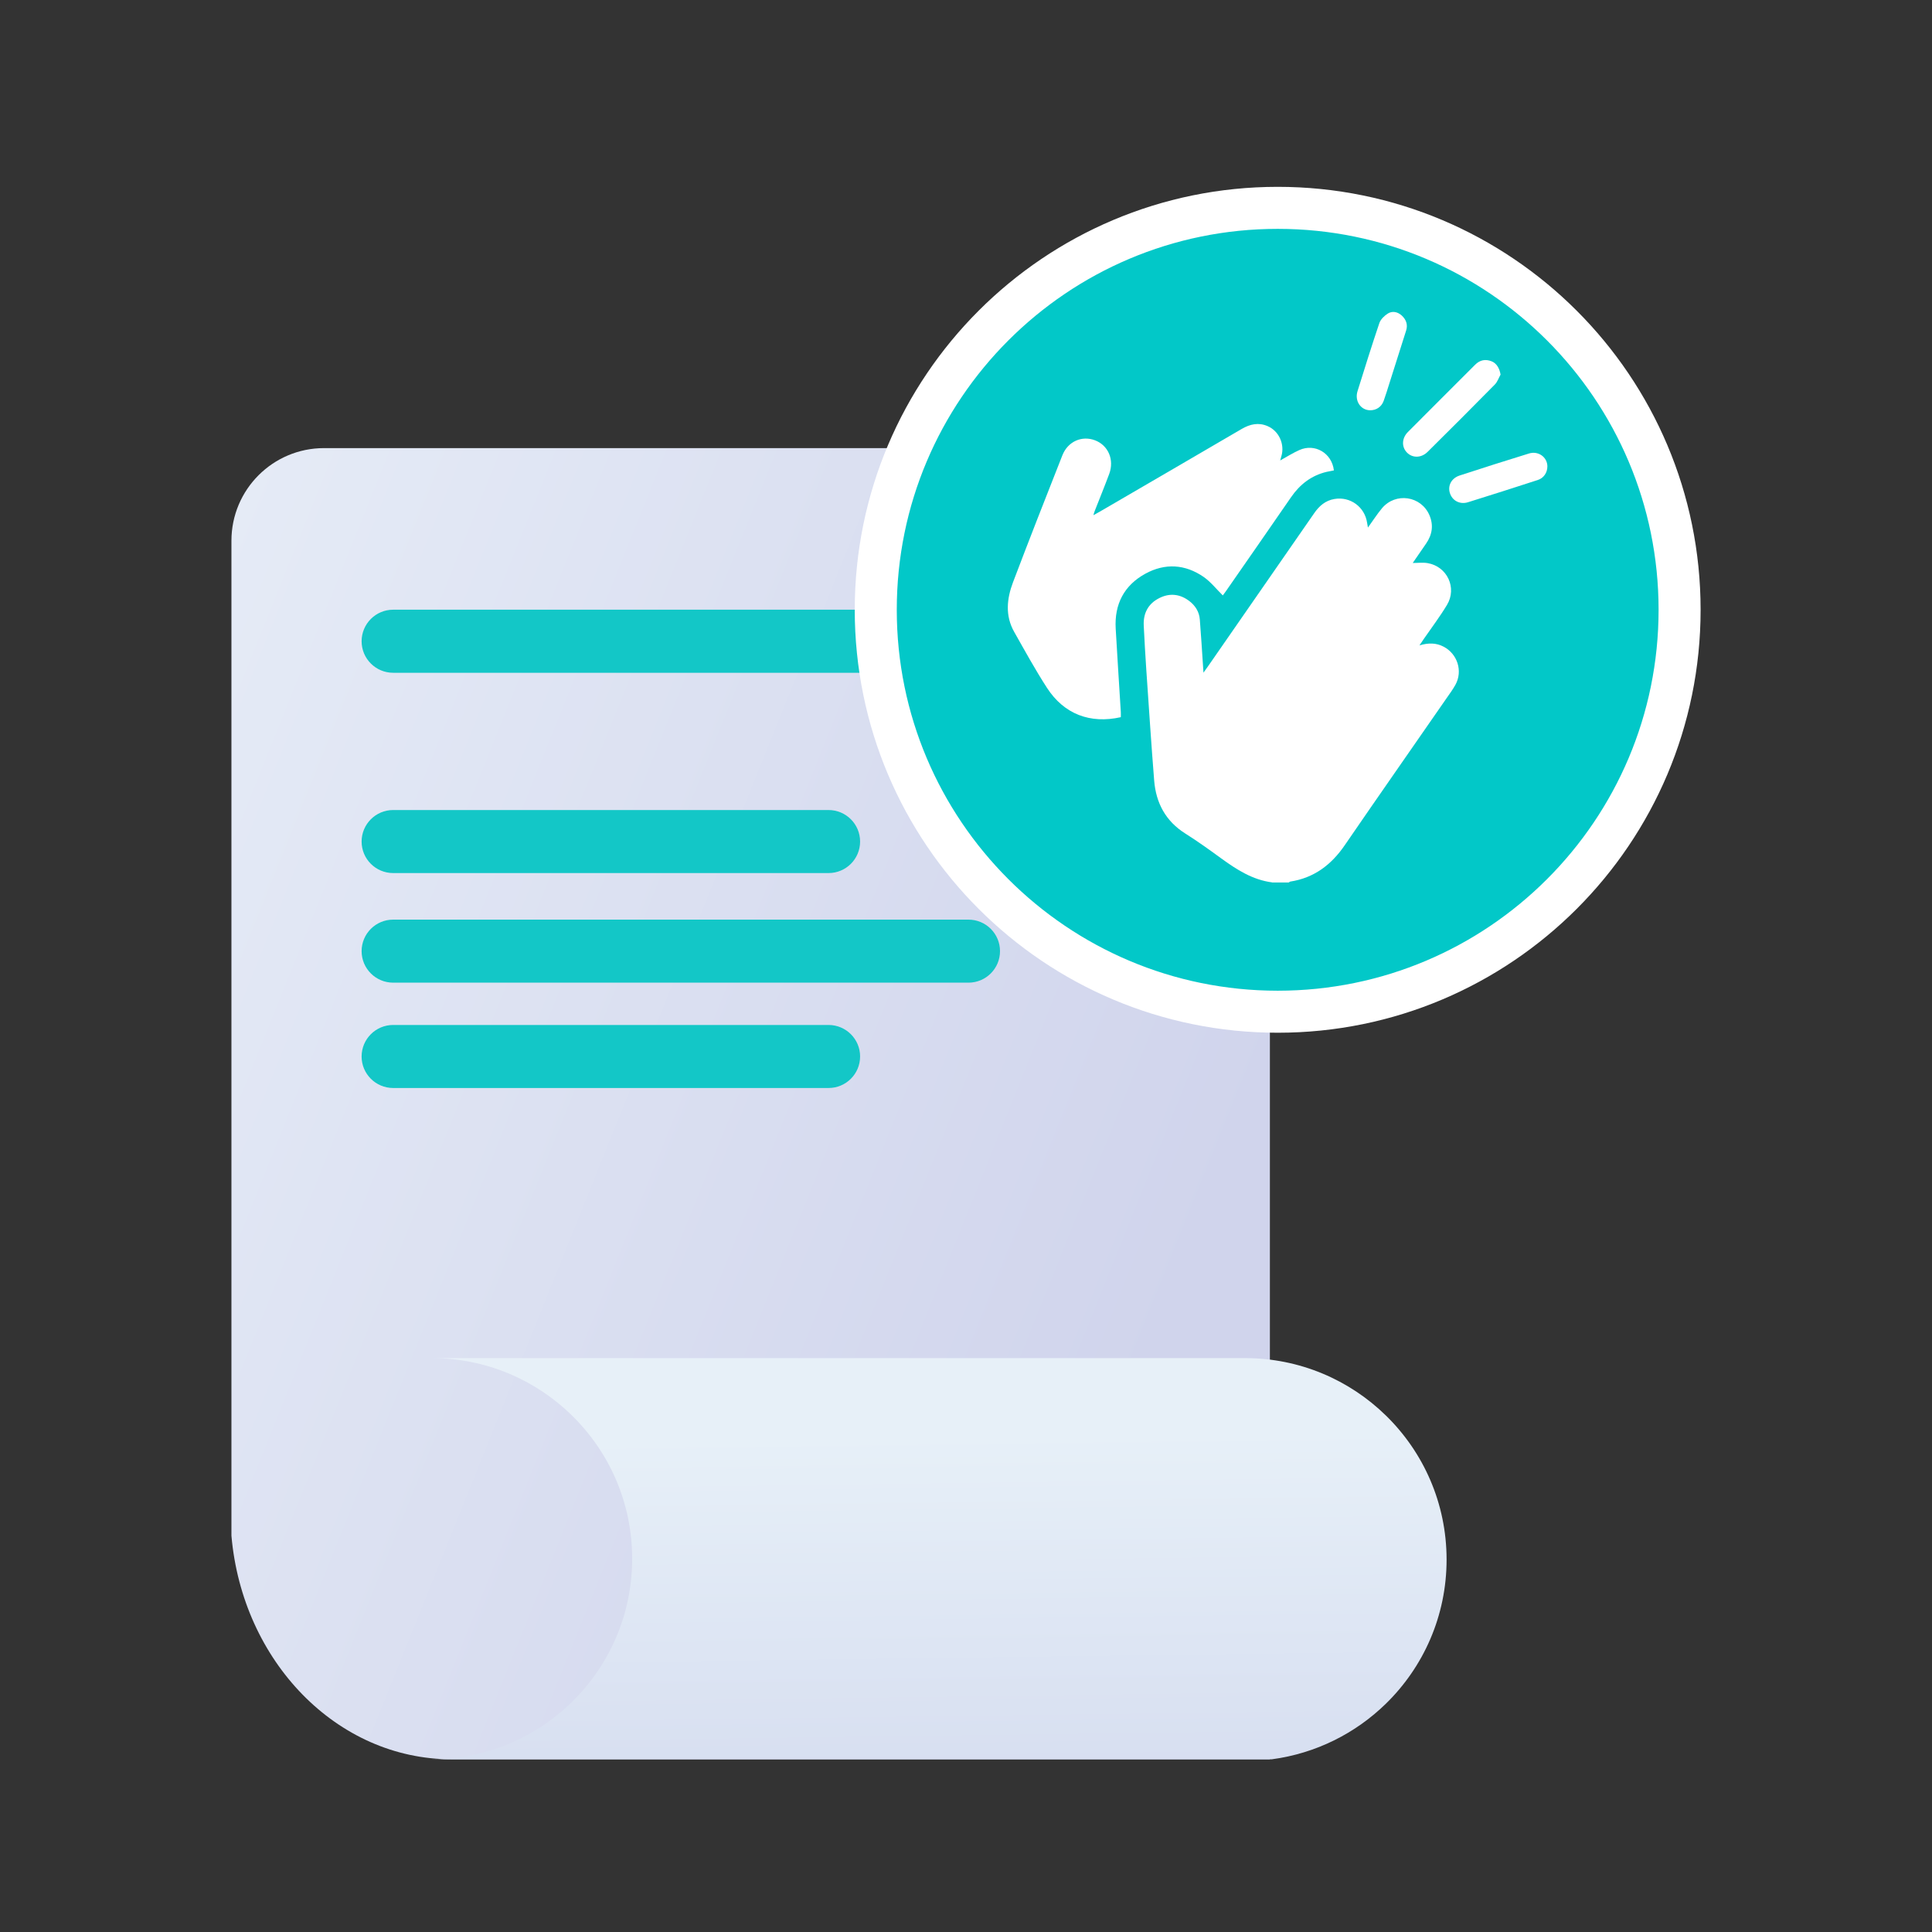 <svg width="48" height="48" viewBox="0 0 48 48" fill="none" xmlns="http://www.w3.org/2000/svg">
<rect x="0" y="0" width="48" height="48" fill="#333333" stroke="none"/>
<g clip-path="url(#clip0_11095_36292)">
<path d="M31.55 13.434V43.709H11.22C8.367 43.709 6.021 41.273 5.75 38.155V13.434C5.75 12.163 6.78 11.133 8.051 11.133H29.249C30.519 11.133 31.55 12.163 31.55 13.434Z" fill="url(#paint0_linear_11095_36292)"/>
<path d="M35.94 38.748C35.94 40.151 35.363 41.418 34.433 42.327C33.679 43.063 32.696 43.563 31.599 43.709H10.723C10.947 43.709 11.168 43.694 11.385 43.665C12.477 43.52 13.457 43.022 14.206 42.289C15.131 41.384 15.706 40.123 15.706 38.726C15.706 37.329 15.132 36.068 14.206 35.163C13.308 34.284 12.078 33.742 10.723 33.742H30.933C32.295 33.742 33.53 34.286 34.433 35.169C35.363 36.077 35.94 37.345 35.94 38.748Z" fill="url(#paint1_linear_11095_36292)"/>
<path d="M24.991 15.148H9.768C9.335 15.148 8.984 15.499 8.984 15.932C8.984 16.364 9.335 16.715 9.768 16.715H24.991C25.424 16.715 25.774 16.364 25.774 15.932C25.774 15.499 25.424 15.148 24.991 15.148Z" fill="#13C7C7"/>
<path d="M20.585 20.125H9.768C9.335 20.125 8.984 20.476 8.984 20.908C8.984 21.341 9.335 21.691 9.768 21.691H20.585C21.018 21.691 21.369 21.341 21.369 20.908C21.369 20.476 21.018 20.125 20.585 20.125Z" fill="#13C7C7"/>
<path d="M20.585 25.465H9.768C9.335 25.465 8.984 25.816 8.984 26.248C8.984 26.681 9.335 27.031 9.768 27.031H20.585C21.018 27.031 21.369 26.681 21.369 26.248C21.369 25.816 21.018 25.465 20.585 25.465Z" fill="#13C7C7"/>
<path d="M24.061 22.848H9.768C9.335 22.848 8.984 23.198 8.984 23.631C8.984 24.063 9.335 24.414 9.768 24.414H24.061C24.494 24.414 24.845 24.063 24.845 23.631C24.845 23.198 24.494 22.848 24.061 22.848Z" fill="#13C7C7"/>
<path d="M31.744 25.136C37.259 25.136 41.729 20.665 41.729 15.15C41.729 9.635 37.259 5.164 31.744 5.164C26.229 5.164 21.758 9.635 21.758 15.15C21.758 20.665 26.229 25.136 31.744 25.136Z" fill="url(#paint2_linear_11095_36292)" stroke="white" stroke-width="1.044" stroke-miterlimit="10"/>
<path d="M31.607 21.923C31.118 21.86 30.723 21.604 30.336 21.323C30.046 21.111 29.753 20.901 29.449 20.709C28.96 20.401 28.72 19.95 28.675 19.392C28.602 18.477 28.543 17.562 28.48 16.648C28.455 16.279 28.434 15.911 28.416 15.543C28.401 15.238 28.524 15.001 28.797 14.862C29.057 14.728 29.316 14.755 29.55 14.934C29.699 15.049 29.794 15.201 29.809 15.39C29.84 15.776 29.863 16.163 29.889 16.549C29.892 16.589 29.894 16.629 29.9 16.712C29.956 16.632 29.993 16.583 30.027 16.534C30.902 15.273 31.777 14.011 32.651 12.75C32.777 12.568 32.931 12.434 33.156 12.397C33.547 12.331 33.908 12.595 33.965 12.988C33.97 13.018 33.976 13.049 33.986 13.107C34.112 12.933 34.215 12.771 34.337 12.625C34.675 12.226 35.305 12.319 35.513 12.798C35.62 13.046 35.584 13.284 35.431 13.505C35.319 13.667 35.207 13.83 35.099 13.987C35.225 13.987 35.349 13.971 35.466 13.99C35.953 14.071 36.206 14.604 35.95 15.029C35.777 15.317 35.573 15.586 35.382 15.863C35.349 15.912 35.316 15.961 35.266 16.034C35.488 15.969 35.679 15.969 35.865 16.066C36.211 16.246 36.347 16.672 36.16 17.013C36.093 17.134 36.01 17.245 35.931 17.359C35.092 18.572 34.246 19.779 33.412 20.996C33.078 21.485 32.648 21.812 32.054 21.903C32.042 21.905 32.032 21.917 32.02 21.925H31.605L31.607 21.923Z" fill="white"/>
<path d="M27.846 17.818C27.084 17.989 26.435 17.742 26.013 17.091C25.721 16.64 25.461 16.166 25.196 15.697C24.969 15.295 25.014 14.873 25.168 14.466C25.568 13.411 25.98 12.362 26.394 11.313C26.531 10.966 26.88 10.815 27.207 10.94C27.534 11.065 27.689 11.422 27.558 11.775C27.444 12.081 27.32 12.384 27.201 12.688C27.189 12.716 27.181 12.746 27.165 12.8C27.229 12.764 27.272 12.742 27.315 12.717C28.493 12.031 29.672 11.347 30.848 10.658C31.056 10.537 31.266 10.489 31.493 10.587C31.776 10.708 31.924 11.038 31.835 11.336C31.827 11.366 31.818 11.394 31.806 11.44C31.975 11.347 32.123 11.252 32.281 11.182C32.666 11.008 33.091 11.256 33.14 11.687C33.08 11.699 33.017 11.71 32.956 11.724C32.579 11.815 32.297 12.034 32.078 12.35C31.54 13.132 30.997 13.911 30.456 14.69C30.428 14.73 30.398 14.77 30.38 14.793C30.22 14.636 30.082 14.458 29.906 14.335C29.447 14.017 28.947 13.985 28.457 14.253C27.927 14.543 27.685 15.012 27.719 15.616C27.759 16.306 27.803 16.997 27.846 17.687C27.849 17.731 27.846 17.776 27.846 17.816V17.818Z" fill="white"/>
<path d="M37.28 9.309C37.233 9.391 37.203 9.488 37.14 9.552C36.587 10.114 36.029 10.671 35.469 11.226C35.311 11.383 35.089 11.384 34.952 11.24C34.819 11.101 34.827 10.885 34.979 10.733C35.535 10.174 36.093 9.618 36.651 9.06C36.768 8.943 36.906 8.917 37.057 8.976C37.181 9.023 37.258 9.154 37.281 9.309H37.28Z" fill="white"/>
<path d="M38.444 11.586C38.445 11.737 38.357 11.877 38.207 11.925C37.63 12.112 37.052 12.298 36.472 12.478C36.266 12.541 36.078 12.436 36.021 12.246C35.965 12.063 36.062 11.88 36.264 11.814C36.837 11.627 37.411 11.444 37.987 11.267C38.22 11.195 38.442 11.358 38.444 11.585V11.586Z" fill="white"/>
<path d="M34.039 10.193C33.806 10.19 33.652 9.962 33.727 9.72C33.904 9.153 34.08 8.587 34.27 8.026C34.302 7.933 34.394 7.845 34.48 7.79C34.594 7.719 34.724 7.747 34.825 7.838C34.934 7.938 34.982 8.063 34.935 8.212C34.798 8.646 34.66 9.079 34.522 9.514C34.475 9.662 34.43 9.813 34.377 9.959C34.323 10.11 34.192 10.195 34.038 10.193H34.039Z" fill="white"/>
</g>
<defs>
<linearGradient id="paint0_linear_11095_36292" x1="26.403" y1="39.606" x2="-0.776" y2="28.676" gradientUnits="userSpaceOnUse">
<stop stop-color="#D0D4EC"/>
<stop offset="1" stop-color="#E5EBF6"/>
</linearGradient>
<linearGradient id="paint1_linear_11095_36292" x1="23.404" y1="46.735" x2="23.257" y2="35.648" gradientUnits="userSpaceOnUse">
<stop stop-color="#D2D9EE"/>
<stop offset="1" stop-color="#E7F0F8"/>
</linearGradient>
<linearGradient id="paint2_linear_11095_36292" x1="71.725" y1="-3.848" x2="43.954" y2="9.347" gradientUnits="userSpaceOnUse">
<stop stop-color="#05E0E0"/>
<stop offset="1" stop-color="#02C8C8"/>
</linearGradient>
<clipPath id="clip0_11095_36292">
<rect width="36.504" height="39.07" fill="white" transform="translate(5.75 4.641)"/>
</clipPath>
</defs>
</svg>
